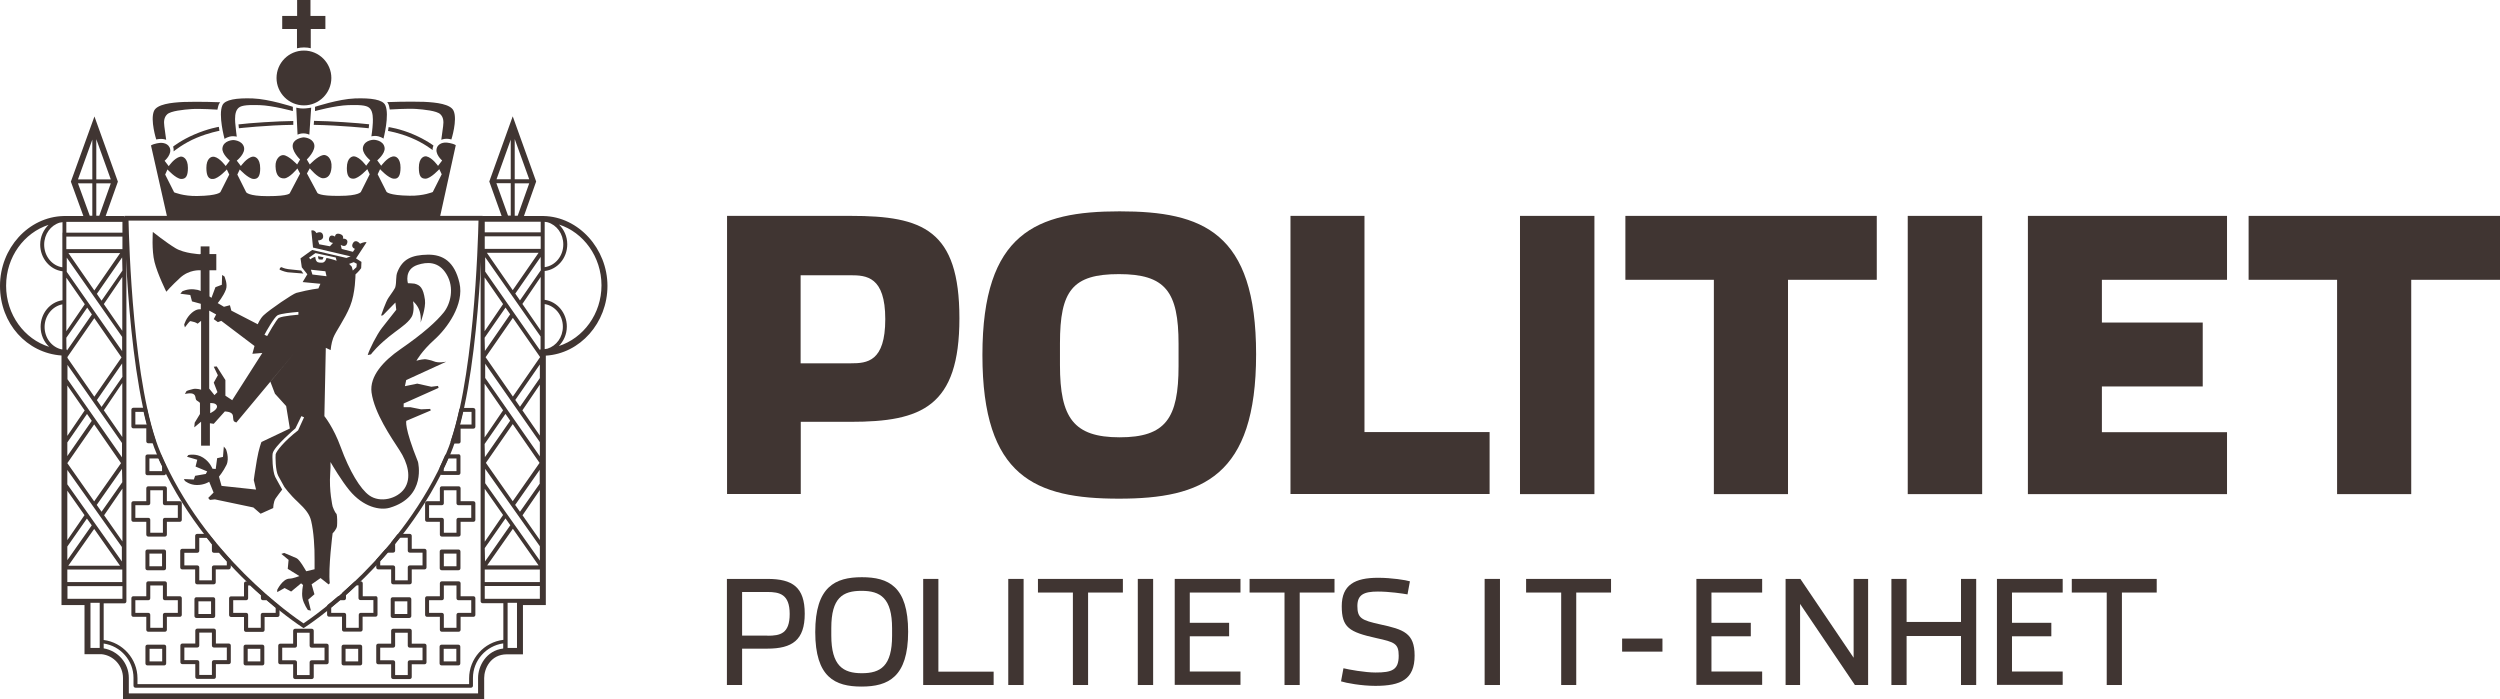 <svg xmlns="http://www.w3.org/2000/svg" id="Layer_2" viewBox="0 0 176.02 49.25">
    <defs>
        <style>.cls-1{fill:#403532;}</style>
    </defs>
    <g id="Layer_1-2">
        <path class="cls-1"
              d="m51.18,15.2h8.73c5.06,0,7.64.98,7.64,7.21s-2.66,7.29-7.66,7.29h-3.51v5.08h-5.19V15.2Zm8.73,10.38c1.14,0,2.42-.11,2.42-3.11s-1.33-3.09-2.45-3.09h-3.51v6.2h3.54Z"></path>
        <path class="cls-1"
              d="m69.17,24.99c0-8.6,3.81-10.11,9.66-10.11s9.61,1.46,9.61,10.06-3.78,10.17-9.66,10.17-9.61-1.52-9.61-10.11Zm13.81.77v-1.54c0-3.7-.93-4.92-4.2-4.92s-4.15,1.17-4.15,4.87v1.54c0,3.7.96,5.08,4.2,5.08s4.15-1.33,4.15-5.03Z"></path>
        <path class="cls-1" d="m90.85,15.2h5.22v15.22h8.81v4.36h-14.02V15.2Z"></path>
        <path class="cls-1" d="m107.02,15.2h5.24v19.59h-5.24V15.2Z"></path>
        <path class="cls-1" d="m120.67,19.7h-6.23v-4.5h17.7v4.5h-6.25v15.09h-5.22v-15.09Z"></path>
        <path class="cls-1" d="m134.32,15.2h5.24v19.59h-5.24V15.2Z"></path>
        <path class="cls-1" d="m142.78,15.2h14.02v4.5h-8.81v3.01h7.1v4.5h-7.1v3.22h8.81v4.36h-14.02V15.2Z"></path>
        <path class="cls-1" d="m164.55,19.7h-6.23v-4.5h17.7v4.5h-6.25v15.09h-5.22v-15.09Z"></path>
        <path class="cls-1"
              d="m21.37,44.22l-.08-.05c-.07-.05-6.94-4.44-10.24-12.17-2.1-4.91-2.28-16.49-2.28-16.61v-.19s25.21,0,25.21,0v.19c0,.12-.18,11.7-2.28,16.61-3.31,7.73-10.18,12.13-10.24,12.17l-.08.05h0ZM9.05,15.53c.03,1.35.3,11.79,2.26,16.36,3.09,7.22,9.31,11.5,10.06,12,.75-.5,6.97-4.78,10.06-12,1.95-4.57,2.23-15.01,2.26-16.36H9.05Z"></path>
        <path class="cls-1"
              d="m21.22,19.05l-.93-.1c-.29-.04-.47-.14-.47-.14-.08,0-.15.11-.13.18,0,0,.3.14.56.18,0,0,1.11.09,1.11.09l-.15-.2Z"></path>
        <path class="cls-1"
              d="m14.07,17.9s-1.1-.05-1.72-.43c-.65-.39-1.59-1.14-1.59-1.14,0,0-.09,1.3.12,2.12.22.87.83,2.09.83,2.09,0,0,.32-.38.97-.98.65-.6,1.42-.53,1.42-.53h1.13v-1.14h-1.14Z"></path>
        <path class="cls-1"
              d="m20.86,7.58s.24.06.48.06.57-.06.57-.06l-.13,1.9s-.19-.09-.42-.09-.41.09-.41.09l-.09-1.89Z"></path>
        <path class="cls-1"
              d="m11.72,9.85s-.17-.07-.37-.07c-.18,0-.35.04-.35.04,0,0-.43-1.36-.16-2,.2-.48,1.21-.6,2.08-.64,1.14-.04,2.58.02,2.58.02,0,0-.1.12-.13.26-.04.14-.06.26-.06.26,0,0-1.26-.08-1.83-.04-.56.04-1.46.13-1.71.37-.21.2-.25.48-.2.84.05.41.13.96.13.96Z"></path>
        <path class="cls-1"
              d="m16.66,9.62s-.12-.03-.25-.03c-.35,0-.6.19-.6.19,0,0-.46-1.69-.15-2.37.18-.4,1-.52,2.14-.48,1.14.04,2.82.59,2.82.59v.3s-1.4-.39-2.36-.42c-1.04-.03-1.34.05-1.51.24-.22.24-.21.69-.19.99.03.4.11.99.11.99Z"></path>
        <path class="cls-1"
              d="m31.07,9.84s.17-.07.37-.07c.18,0,.34.05.34.05,0,0,.44-1.37.16-2.01-.2-.48-1.21-.6-2.08-.64-1.14-.04-2.6.02-2.6.02,0,0,.1.12.13.26.03.14.05.26.05.26,0,0,1.29-.08,1.85-.04.56.04,1.46.13,1.71.37.21.2.25.48.2.84-.05.41-.13.96-.13.96Z"></path>
        <path class="cls-1"
              d="m26.15,9.6s.12-.03.25-.03c.35,0,.6.19.6.19,0,0,.44-1.67.13-2.35-.18-.4-1-.52-2.14-.48-1.14.04-2.81.59-2.81.59v.3s1.4-.39,2.36-.42c1.04-.03,1.34.05,1.51.24.22.24.21.71.2,1.01-.02.44-.1.94-.1.94Z"></path>
        <path class="cls-1"
              d="m18.83,15.36h12.13l1.13-5.14c-.24-.15-.65-.18-.65-.18,0,0-.48-.05-.66.32-.22.46.35.94.35.94l-.29.38s-.39-.57-.81-.67c-.19-.04-.54.11-.54.79,0,.57.13.79.48.78.37-.02.96-.67.96-.67l.17.36-.63,1.25s-.65.28-1.63.26c-1.49-.02-1.63-.28-1.63-.28l-.62-1.23.17-.36s.57.63.95.67c.34.04.49-.22.49-.78,0-.63-.31-.84-.56-.78-.39.08-.8.65-.8.65l-.28-.38s.57-.47.52-.88c-.07-.55-.76-.57-.76-.57,0,0-.6,0-.75.47-.15.47.5.98.5.98l-.29.38s-.41-.59-.83-.66c-.13-.02-.53.06-.53.83,0,.53.15.76.48.74.37-.02.96-.67.96-.67l.17.36-.62,1.24s-.14.28-1.51.28h-.03c-1.37.02-1.52-.2-1.52-.2l-.74-1.38.2-.36s.55.68.92.7c.34.01.57-.22.61-.76.05-.67-.35-.93-.6-.87-.39.08-.93.66-.93.66l-.21-.35s.68-.64.51-1.11c-.16-.44-.74-.45-.74-.45,0,0-.6.05-.74.45-.16.48.5,1.11.5,1.11l-.21.35s-.59-.63-.96-.66c-.26-.02-.58.28-.56.79.02.64.26.86.61.85.37-.01.93-.7.93-.7l.19.36-.72,1.37s0,.22-1.57.22c-1.37,0-1.51-.28-1.51-.28l-.62-1.24.17-.36s.59.64.96.67c.33.02.48-.21.48-.74,0-.77-.4-.85-.53-.83-.42.07-.83.66-.83.66l-.29-.38s.65-.51.5-.98c-.15-.46-.75-.47-.75-.47,0,0-.69.02-.76.57-.05.41.52.88.52.88l-.29.38s-.41-.57-.8-.65c-.25-.05-.56.15-.56.78,0,.56.15.82.49.78.38-.04.95-.67.95-.67l.17.36-.62,1.23s-.14.26-1.63.28c-.98.02-1.63-.26-1.63-.26l-.63-1.25.16-.36s.59.65.96.67c.34.01.48-.21.48-.78,0-.68-.36-.83-.54-.79-.43.1-.81.67-.81.67l-.29-.38s.57-.48.35-.94c-.18-.37-.66-.32-.66-.32,0,0-.41.03-.65.18l1.16,5.14h12.13"></path>
        <path class="cls-1"
              d="m21.4,3.56c-1.07,0-1.93.87-1.93,1.93s.87,1.93,1.93,1.93,1.93-.87,1.93-1.93-.87-1.93-1.93-1.93Z"></path>
        <path class="cls-1"
              d="m21.88,3.4v-1.36h1.03v-.92h-1.05V0h-.94v1.12h-1.05v.92h1.04v1.36c.16-.04.32-.06.5-.06s.33.02.49.06Z"></path>
        <path class="cls-1"
              d="m15.41,8.93s-.76.12-1.73.54c-.91.39-1.49.85-1.49.85,0,0,.06.2.03.34,0,0,.71-.58,1.63-.96.86-.36,1.6-.49,1.6-.49l-.04-.27Z"></path>
        <path class="cls-1" d="m16.79,8.75l.03.28s1.98-.22,3.83-.24v-.27c-1.11.01-3.1.14-3.87.24Z"></path>
        <path class="cls-1"
              d="m27.37,8.95s.78.1,1.75.52c.91.39,1.4.78,1.4.78,0,0-.08.17-.06.32,0,0-.6-.49-1.52-.87-.86-.36-1.62-.48-1.62-.48l.04-.27Z"></path>
        <path class="cls-1" d="m25.99,8.75l-.03.28s-2.01-.21-3.87-.24l.02-.28c1.1.01,3.12.15,3.88.24Z"></path>
        <path class="cls-1"
              d="m22.71,18.28s.07-.17.07-.17l-.39-.07s.02.21.06.22c.02,0,.21.03.26.01Zm8.66,7.19s-.49.12-.85-.04c-.1-.05-.54-.15-.61-.14-.31.02-.59.11-.59.11,0,0,.36-.67,1.26-1.48.9-.8,2.12-2.49,1.77-4-.35-1.51-1.17-2-2.22-1.99-1.16.02-1.78.32-2.14,1.2-.15.35-.05.68-.16,1.1-.01.05-.25.43-.48.74-.19.27-.52,1.25-.52,1.25l.13-.02.88-.9.06.51s-.42.54-1,1.27c-.37.47-.9,1.53-1.01,1.92l.23-.05s.45-.65,1.7-1.58c.4-.3,1.09-.76,1.23-1.21.14-.45.03-.95.03-.95,0,0,.34.27.47.71.13.44.06.8.06.8,0,0,.39-1.04.31-1.61-.12-.85-.34-1.04-.74-1.14-.1-.02-.46-.03-.46-.03,0,0-.29-.97.68-1.29.67-.22,1.49-.26,2.04.66.58.96.27,2.11-.2,2.69-.5.62-1.4,1.45-3.05,2.59-1.19.82-2.18,1.9-2.03,3.04.2,1.46,1.4,3.19,1.97,4.07.58.88.87,1.95.34,2.71-.5.71-1.7,1.02-2.47.47-.63-.45-1.39-1.7-2.01-3.4-.51-1.4-1.15-2.18-1.15-2.18l.1-4.81.34.16s.04-.48.18-.85c.18-.48.81-1.3,1.19-2.24.38-.93.38-2.24.38-2.24,0,0,.26-.23.4-.44l.02-.44-.39-.25h.01s.74-1.13.74-1.13c-.14-.06-.46.1-.46.1,0,0-.31-.39-.51-.02-.15.29.15.38.15.38l-.14.21-.79-.2-.07-.29s.36.24.46-.13c.09-.33-.31-.31-.31-.31,0,0,.12-.23-.22-.33-.33-.09-.33.19-.33.19,0,0-.34-.23-.42.11-.08.32.28.33.28.33l-.22.24-.75-.14-.09-.27s.42,0,.36-.34c-.07-.4-.47-.18-.47-.18,0,0-.12-.25-.36-.18l.12,1.2,2.65.62-.3.11-2.41-.56-.82.59.09.63.39.49-.33.55,1.25.12-.14.33s-.58.06-1.55.31c-.26.07-1.86,1.16-2.31,1.58-.26.25-.41.63-.41.63l-1.86-.96-.1-.38-.42.11-.44-.26s.4-.47.58-.96c.14-.38-.11-.92-.11-.92l-.16-.1-.02.69-.45.17-.28.75-.14-.1v-3.52h-.62v3.15s-.06-.09-.49-.13c-.44-.04-.8.14-.8.14l-.14.17.7.09.12.45.62.17v.39s-.27-.07-.63.24c-.42.36-.54.84-.54.84l.05.19c.11-.12.31-.45.4-.44.26.06.32.07.5.18l.24-.2v4.85s-.35-.12-.6-.04c-.15.05-.32.07-.43.14l-.11.2s.47-.12.64.03c.14.13.08.24.15.38.04.07.21.13.27.22v.78s-.37.61-.37.61l-.03.33.48-.4v1.69h.62v-1.58l.27.04.78-.87s.43,0,.54.21c.07.13.02.38.11.49.08.04.16.08.16.08l4.06-4.87-1.66,2,.32.84.79.87.26,1.58-2,.95s-.18.44-.32,1.25c-.14.81-.22,1.43-.22,1.43l.16.67-2.43-.26-.18-.65s.3-.36.53-.83c.22-.48-.04-1.11-.04-1.11l-.15-.18-.06.73-.41.09-.1.76-.23-.02s-.17-.47-.66-.78c-.5-.32-1.04-.18-1.04-.18l-.09.12.72.21-.12.48.82.34-.1.18-.75.13-.09.26-.7-.03.07.13s.33.29.85.29.86-.23.86-.23l.31.76-.38.38.12.14.35-.04,2.71.57.51.44.89-.4s0-.43.17-.68c.11-.16.32-.44.46-.62,0-.01-.42-.74-.49-.89-.2-.41-.22-1.48-.18-1.66.1-.49,1.6-1.76,1.6-1.76l.42-.86.19.08-.42.92c-.96.74-1.55,1.48-1.58,1.69-.02.13-.02,1.14.18,1.51.08.15.43.78.43.78,0,0,.38.54.95,1.06.56.53.83.87.94,1.34.18.75.25,1.88.24,2.74,0,.35,0,.66,0,.66l-.59.14s-.46-.83-.68-.92c-.47-.2-.87-.37-.87-.37l-.2.07.51.42-.06.63.82.51s-.46.18-.69.18c-.49,0-.87.79-.87.79v.16s.52-.29.52-.29l.46.25.7-.58.14.12s-.12.52-.04.93c.08.41.38.83.38.83l.21.04-.19-.77.44-.38-.2-.7.63-.44.57.45.08-.09c-.12-1.05.2-3.51.2-3.51,0,0,.29-.28.31-.52.02-.2.02-.68-.03-.84-.15-.14-.28-.53-.28-.53,0,0-.26-1.1-.17-2.33.02-.28.03-.55.02-.8.15.26.78,1.32,1.33,1.99.98,1.19,2.16,1.43,2.84,1.23,2.62-.77,1.99-3.23,1.99-3.23-1-2.49-.82-2.89-.82-2.89l1.72-.73-.04-.11-.64.03-.75-.15h-.48v-.26s2.46-1.1,2.46-1.1l-.04-.14-.47.06-.99-.22-.87.18.09-.43,2.79-1.28Zm-6.46-7.01l.21.11-.02.24-.26.24-.07-.27-.19-.2.32-.12Zm-10.11,10.62v-.7s.46-.04.48.24c.01.25-.48.47-.48.47Zm1.54-.91l-.47-.31v-1.1s-.61-.96-.61-.96l-.21.02.29.6-.29.52.26.67-.21.21-.37-.46v-5.49l.49.27-.17.33.29.21.24-.09,2.34,1.77-.15.55.7-.06-2.13,3.34Zm3.31-5.8c-.18.09-.84,1.29-.84,1.29l-.19-.09c.11-.22.69-1.24.92-1.37.21-.12.99-.2,1.47-.24v.2s-1.1.08-1.36.22Zm2.11-4.23l.45-.32,1.43.31.06.23c-.17-.08-.71-.2-.71-.2-.07.26-.18.29-.23.32-.03.02-.27.03-.39-.02-.17-.08-.17-.38-.17-.38-.2.05-.35.18-.35.18l-.09-.12Zm.24,1.2l-.11-.35,1.02.11.08.35-.98-.12Z"></path>
        <path class="cls-1"
              d="m38.26,15.21h-1.37l.86-2.43-1.65-4.59-1.65,4.59.87,2.43h-1.38v.09c-.05.02-.1.06-.1.12v.97h0v1.44h0v22.02h0v1.44h0v1.04c0,.08.06.14.14.14h1.46v2.58c-1.36.16-2.41,1.33-2.41,2.71v.41H9.68v-.41c0-1.37-1.04-2.53-2.38-2.7v-2.58h1.46c.08,0,.14-.06.14-.14V15.42c0-.07-.06-.13-.13-.14,0,0,0-.07,0-.07h-1.33l.86-2.42-1.65-4.59-1.66,4.59.88,2.42h-1.39c-2.47.06-4.48,2.26-4.48,4.92s1.9,4.73,4.33,4.9v17.57h1.62v3.46h1.2c.86.09,1.51.82,1.51,1.68v1.51h25.43v-1.51c0-.65.44-1.67,1.6-1.67h1.13v-3.47h1.61v-17.56c2.41-.14,4.34-2.31,4.34-4.91s-2.02-4.87-4.5-4.92ZM4.39,24.6s-.04,0-.05,0c-.69-.15-1.2-.8-1.2-1.58s.54-1.46,1.25-1.59v3.17Zm0-3.46c-.87.13-1.53.92-1.53,1.87,0,.56.23,1.06.6,1.41-1.74-.54-3.03-2.26-3.03-4.3s1.27-3.73,2.99-4.29c-.36.35-.59.84-.59,1.39,0,.96.68,1.77,1.57,1.88v2.04Zm0-4.76v2.44c-.73-.11-1.28-.79-1.28-1.59,0-.75.46-1.37,1.11-1.56.06,0,.12-.02.18-.03v.74Zm4.23,21.74l-1.29-1.84,1.29-1.88v3.72Zm-1.98-17.67l-1.82-2.63h3.64l-1.82,2.63Zm1.96-2.33l.02.93-1.47,2.12-.33-.48,1.79-2.58Zm0,5.59v1.01l-3.9-5.58v-1l3.9,5.58Zm0,1.89l.02.93-1.47,2.12-.33-.48,1.78-2.58Zm-.04-.44l-1.92,2.77-1.89-2.73v-.07l1.89-2.73,1.92,2.77Zm.03,6.03v1.01l-3.84-5.5v-1.01l3.84,5.5Zm0,1.82l.02.94-1.46,2.08-.34-.48,1.78-2.54Zm-1.96,2.29l-1.89-2.69,1.89-2.73,1.89,2.73-1.89,2.69Zm-.67-6.4l-1.22,1.79v-3.55l1.22,1.76Zm.17.25l.33.48-1.72,2.48v-.96l1.39-2.01Zm2.45,9.37v1.01l-3.84-5.43v-1.01l3.84,5.42Zm-.13,1.31h-3.64l1.82-2.59,1.82,2.59Zm-2.5-3.56l-1.21,1.76v-3.48l1.21,1.72Zm.17.24l.34.48-1.72,2.45v-.96l1.38-1.97Zm2.49,3.59v.88h-3.87v-.88h3.87Zm0-9.33l-1.3-1.88,1.3-1.92v3.79Zm0-7.48l-1.3-1.88,1.3-1.91v3.8Zm-1.83-8.1v-2.28h1.02l-.81,2.28h-.21Zm0-5.39l1.02,2.83h-1.02v-2.83Zm-.28.03v2.8h-1.01l1.01-2.8Zm-1.01,3.08h1.01v2.28h-.18l-.83-2.28Zm-.82,2.71h3.95v.76h-3.95v-.76Zm0,1.04h3.95v.88h-3.95v-.88Zm0,2.89l1.3,1.87-1.3,1.9v-3.77Zm.03,5.06h-.02s-.01-.63-.01-.63v-.2l1.47-2.12.33.48-1.75,2.53-.02-.07Zm2.32,21.01h-.65s0-3.18,0-3.18h.65v3.18Zm-.87-3.46h-1.4v-.89h3.87v.89h-2.47Zm29.29,3.5c-1.22.14-1.78,1.25-1.78,2.07v1.09H9.07v-1.09c0-1.03-.74-1.9-1.77-2.08v-.34c1.19.17,2.1,1.2,2.1,2.42v.55c0,.08.06.14.14.14h23.62c.08,0,.14-.06.14-.14v-.55c0-1.23.93-2.26,2.13-2.43v.36Zm.8-30.47v-2.28h1.02l-.81,2.28h-.21Zm0-5.4l1.02,2.83h-1.02v-2.83Zm-.28.04v2.79h-1l1-2.79Zm-1.01,3.07h1.01v2.28h-.19l-.82-2.28Zm-.83,6.63l1.3,1.88-1.3,1.91v-3.79Zm1.47,2.12l.33.48-1.78,2.58-.02-.93,1.47-2.12Zm-1.47,5.36l1.3,1.88-1.3,1.91v-3.79Zm.02,5.18l-.02-.93,1.47-2.12.33.48-1.79,2.58Zm1.96-2.33l1.89,2.73-1.89,2.7-1.89-2.7,1.89-2.73Zm-1.97,4.56l1.29,1.84-1.29,1.88v-3.72Zm.02,5.11l-.02-.94,1.46-2.09.34.48-1.78,2.55Zm1.96-2.3l1.81,2.58h-3.62l1.81-2.58Zm.29,8.39h-.66s0-3.18,0-3.18h.66v3.18Zm1.61-3.46h-3.88v-.9h3.88v.9Zm0-1.18h-3.88v-.88h3.88v.88Zm0-1.51l-3.85-5.45v-1.01l3.85,5.45v1.01Zm0-1.45l-1.22-1.74,1.22-1.78v3.52Zm0-3.98l-1.4,1.99-.34-.48,1.73-2.47v.96Zm0-1.91l-3.85-5.52v-1l3.85,5.52v1.01Zm0-1.46l-1.23-1.78,1.23-1.81v3.59Zm0-4.05l-1.4,2.02-.33-.48,1.73-2.5v.96Zm0-1.45l-1.9,2.75-1.92-2.77,1.92-2.77,1.91,2.75v.04Zm.04-.56h-.04v.03l-3.85-5.52v-1.01l3.9,5.58v.92Zm-3.77-6.81h3.64l-1.82,2.63-1.82-2.63Zm3.79,5.47l-1.29-1.87,1.29-1.9v3.77Zm0-4.23l-1.46,2.11-.33-.48,1.79-2.58v.62s.01.32.01.32Zm0-1.52h-3.94v-.88h3.94v.88Zm0-1.16h-3.94v-.75h3.94v.75Zm.28,1.44v-2.18c.07,0,.14.02.21.03.64.19,1.1.81,1.1,1.56,0,.82-.57,1.5-1.31,1.6v-1.01Zm.19,6.75c-.06,0-.12.03-.19.03v-3.17c.72.11,1.28.78,1.28,1.59,0,.74-.45,1.35-1.09,1.55Zm.79-.17c.35-.35.58-.83.58-1.39,0-.96-.68-1.76-1.56-1.88v-2.03c.9-.1,1.59-.91,1.59-1.88,0-.56-.23-1.04-.58-1.39,1.72.55,2.99,2.27,2.99,4.28s-1.27,3.72-3.02,4.28Z"></path>
        <path class="cls-1"
              d="m15.01,43.51h-1.18c-.08,0-.14-.06-.14-.14v-1.18c0-.08.06-.14.14-.14h1.18c.08,0,.14.06.14.14v1.18c0,.08-.06.14-.14.14h0Zm-1.04-.28h.89v-.89h-.89v.89h0Z"></path>
        <path class="cls-1"
              d="m18.47,46.85h-1.18c-.08,0-.14-.06-.14-.14v-1.18c0-.08.06-.14.14-.14h1.18c.08,0,.14.06.14.14v1.18c0,.08-.06.14-.14.14h0Zm-1.03-.28h.89v-.89h-.89v.89h0Z"></path>
        <path class="cls-1"
              d="m11.55,40.15h-1.17c-.08,0-.14-.06-.14-.14v-1.18c0-.08.06-.14.14-.14h1.17c.08,0,.14.06.14.14v1.18c0,.08-.06.14-.14.14h0Zm-1.03-.28h.89v-.89h-.89v.89h0Z"></path>
        <path class="cls-1"
              d="m11.56,46.85h-1.18c-.08,0-.14-.06-.14-.14v-1.18c0-.08.06-.14.14-.14h1.18c.08,0,.14.06.14.14v1.18c0,.08-.06.14-.14.14h0Zm-1.03-.28h.89v-.89h-.89v.89h0Z"></path>
        <path class="cls-1"
              d="m25.36,46.85h-1.17c-.08,0-.14-.06-.14-.14v-1.18c0-.08.06-.14.14-.14h1.17c.08,0,.14.06.14.14v1.18c0,.08-.06.14-.14.14h0Zm-1.03-.28h.89v-.89h-.89v.89h0Z"></path>
        <path class="cls-1"
              d="m28.82,43.51h-1.17c-.08,0-.14-.06-.14-.14v-1.18c0-.08.06-.14.14-.14h1.17c.08,0,.14.06.14.14v1.18c0,.08-.06.14-.14.14h0Zm-1.03-.28h.89v-.89h-.89v.89h0Z"></path>
        <path class="cls-1"
              d="m32.28,40.15h-1.18c-.08,0-.14-.06-.14-.14v-1.18c0-.08.06-.14.14-.14h1.18c.08,0,.14.06.14.14v1.18c0,.08-.06.14-.14.14h0Zm-1.03-.28h.89v-.89h-.89v.89h0Z"></path>
        <path class="cls-1"
              d="m32.27,46.85h-1.18c-.08,0-.14-.06-.14-.14v-1.18c0-.08.06-.14.14-.14h1.18c.08,0,.14.06.14.14v1.18c0,.08-.06.14-.14.14h0Zm-1.03-.28h.89v-.89h-.89v.89h0Z"></path>
        <path class="cls-1"
              d="m11.37,32.08c-.02-.05-.07-.08-.13-.08h-.86c-.08,0-.14.06-.14.14v1.18c0,.08.06.14.14.14h1.17c.08,0,.14-.06.14-.14v-.55c-.12-.22-.22-.45-.32-.68Zm.04,1.09h-.89v-.89h.63c.09.2.18.4.26.54v.35Z"></path>
        <path class="cls-1"
              d="m32.28,31.99h-.82c-.06,0-.11.03-.13.08-.12.26-.23.52-.37.84v.39c0,.08.06.14.14.14h1.18c.08,0,.14-.06.14-.14v-1.18c0-.08-.06-.14-.14-.14Zm-.14,1.18h-.9v-.19c.1-.23.21-.46.32-.7h.58v.89Z"></path>
        <path class="cls-1"
              d="m16.25,39.95v-.47s-.01-.07-.04-.09c-.21-.23-.41-.46-.62-.7-.03-.03-.07-.05-.11-.05h-.12c-.06-.06-.11-.13-.17-.2v-.17s-.01-.06-.03-.09c-.14-.18-.29-.36-.43-.54-.03-.03-.07-.05-.11-.05h-.74c-.08,0-.14.06-.14.14v.91h-.91c-.08,0-.14.06-.14.14v1.17c0,.08.06.14.14.14h.91v.91c0,.08.06.14.14.14h1.17c.08,0,.14-.06.14-.14v-.91h.91c.08,0,.14-.06.14-.14Zm-.28-.14h-.91c-.08,0-.14.06-.14.14v.91h-.89v-.91c0-.08-.06-.14-.14-.14h-.91v-.89h.91c.08,0,.14-.06.14-.14v-.91h.53c.12.15.24.31.36.46v.45c0,.08.06.14.14.14h.36c.18.21.37.42.55.62v.27Z"></path>
        <path class="cls-1"
              d="m18.91,42.01s-.06-.03-.09-.03h-.16s-.01,0-.02-.01v-.12s-.02-.08-.05-.1c-.27-.24-.55-.49-.84-.77-.03-.02-.06-.04-.1-.04h-.33c-.08,0-.14.06-.14.14v.91h-.91c-.08,0-.14.06-.14.14v1.17c0,.08.06.14.14.14h.91v.91c0,.08.06.14.14.14h1.17c.08,0,.14-.06.14-.14v-.91h.91c.08,0,.14-.06.14-.14v-.56s-.02-.08-.05-.11c-.23-.19-.47-.39-.73-.61Zm.5,1.14h-.91c-.08,0-.14.06-.14.14v.91h-.89v-.91c0-.08-.06-.14-.14-.14h-.91v-.89h.91c.08,0,.14-.06.14-.14v-.9h.14c.26.25.51.48.76.69v.21c0,.08.06.14.14.14h.26c.23.19.44.37.64.54v.35Z"></path>
        <path class="cls-1"
              d="m10.3,31.07c0,.08.06.14.14.14h.39s.09-.02.11-.06c.03-.04.03-.08.02-.13-.21-.63-.42-1.37-.6-2.2-.01-.06-.07-.11-.14-.11h-.83c-.08,0-.14.06-.14.14v1.17c0,.08.06.14.14.14h.91v.9Zm-.77-1.18v-.89h.58c.07.31.14.61.22.89h-.8Z"></path>
        <path class="cls-1"
              d="m26.45,41.98h-.91v-.91c0-.08-.06-.14-.14-.14h-.36s-.07.01-.1.04c-.28.26-.55.51-.81.74-.03.03-.05.06-.05.1v.12s-.03.03-.05.04h-.16s-.07.01-.09.03c-.25.21-.48.41-.7.58-.03.03-.05.07-.05.11v.59c0,.08.06.14.14.14h.91v.91c0,.08.06.14.14.14h1.17c.08,0,.14-.06.14-.14v-.91h.91c.08,0,.14-.06.14-.14v-1.17c0-.08-.06-.14-.14-.14Zm-.14,1.17h-.91c-.08,0-.14.06-.14.14v.91h-.89v-.91c0-.08-.06-.14-.14-.14h-.91v-.38c.19-.16.4-.33.61-.51h.29c.08,0,.14-.06.14-.14v-.24c.23-.21.48-.43.72-.67h.16v.9c0,.08.06.14.14.14h.91v.89Z"></path>
        <path class="cls-1"
              d="m29.89,38.64h-.9v-.91c0-.08-.06-.14-.14-.14h-.77s-.08.02-.11.05c-.13.17-.27.34-.4.51-.02.02-.03.06-.03.09v.17c-.06.08-.13.15-.19.23h-.12s-.08.02-.11.05c-.2.23-.39.45-.59.67-.02.03-.04.06-.04.09v.5c0,.08.06.14.14.14h.91v.91c0,.08.06.14.14.14h1.17c.08,0,.14-.06.14-.14v-.91h.9c.08,0,.14-.06.14-.14v-1.17c0-.08-.06-.14-.14-.14Zm-.14,1.17h-.9c-.08,0-.14.06-.14.14v.91h-.89v-.91c0-.08-.06-.14-.14-.14h-.91v-.31c.17-.19.35-.38.52-.59h.39c.08,0,.14-.06.14-.14v-.49c.11-.14.22-.28.33-.42h.56v.91c0,.08.06.14.14.14h.9v.89Z"></path>
        <path class="cls-1"
              d="m33.34,28.72h-.86c-.07,0-.12.05-.14.11-.18.83-.39,1.58-.6,2.21-.02.04,0,.09.02.13.03.04.07.06.11.06h.42c.08,0,.14-.06.14-.14v-.91h.9c.08,0,.14-.06.14-.14v-1.17c0-.08-.06-.14-.14-.14Zm-.14,1.17h-.83c.07-.28.15-.58.22-.89h.61v.89Z"></path>
        <path class="cls-1"
              d="m9.39,36.74h.91v.9c0,.08.06.14.14.14h1.17c.08,0,.14-.06.14-.14v-.9h.91c.08,0,.14-.06.14-.14v-1.17c0-.08-.06-.14-.14-.14h-.91v-.91c0-.08-.06-.14-.14-.14h-1.17c-.08,0-.14.06-.14.14v.91h-.91c-.08,0-.14.06-.14.14v1.17c0,.08.06.14.14.14Zm.14-1.17h.91c.08,0,.14-.06.14-.14v-.91h.89v.91c0,.08.06.14.14.14h.91v.89h-.91c-.08,0-.14.06-.14.14v.91h-.89v-.91c0-.08-.06-.14-.14-.14h-.91v-.89Z"></path>
        <path class="cls-1"
              d="m9.39,43.43h.91v.91c0,.08.06.14.14.14h1.17c.08,0,.14-.06.14-.14v-.91h.91c.08,0,.14-.06.14-.14v-1.17c0-.08-.06-.14-.14-.14h-.91v-.91c0-.08-.06-.14-.14-.14h-1.17c-.08,0-.14.06-.14.14v.91h-.91c-.08,0-.14.06-.14.14v1.17c0,.08.06.14.14.14Zm.14-1.17h.91c.08,0,.14-.06.14-.14v-.9h.89v.9c0,.08.06.14.14.14h.91v.89h-.91c-.08,0-.14.06-.14.14v.91h-.89v-.91c0-.08-.06-.14-.14-.14h-.91v-.89Z"></path>
        <path class="cls-1"
              d="m26.63,46.77h.91v.9c0,.08.06.14.14.14h1.17c.08,0,.14-.06.14-.14v-.9h.9c.08,0,.14-.06.14-.14v-1.17c0-.08-.06-.14-.14-.14h-.9v-.91c0-.08-.06-.14-.14-.14h-1.17c-.08,0-.14.06-.14.14v.91h-.91c-.08,0-.14.06-.14.14v1.17c0,.08.06.14.14.14Zm.14-1.17h.91c.08,0,.14-.06.14-.14v-.91h.89v.91c0,.08.06.14.14.14h.9v.89h-.9c-.08,0-.14.06-.14.14v.9h-.89v-.9c0-.08-.06-.14-.14-.14h-.91v-.89Z"></path>
        <path class="cls-1"
              d="m19.73,46.77h.91v.9c0,.08.06.14.14.14h1.17c.08,0,.14-.06.14-.14v-.9h.91c.08,0,.14-.06.14-.14v-1.17c0-.08-.06-.14-.14-.14h-.91v-.91c0-.08-.06-.14-.14-.14h-1.17c-.08,0-.14.06-.14.14v.91h-.91c-.08,0-.14.06-.14.14v1.17c0,.08.06.14.14.14Zm.14-1.17h.9c.08,0,.14-.06.14-.14v-.91h.89v.91c0,.08.06.14.14.14h.91v.89h-.91c-.08,0-.14.06-.14.14v.9h-.89v-.9c0-.08-.06-.14-.14-.14h-.9v-.89Z"></path>
        <path class="cls-1"
              d="m12.7,45.45v1.17c0,.08.06.14.14.14h.91v.9c0,.08.06.14.14.14h1.17c.08,0,.14-.06.14-.14v-.9h.91c.08,0,.14-.06.14-.14v-1.17c0-.08-.06-.14-.14-.14h-.91v-.91c0-.08-.06-.14-.14-.14h-1.17c-.08,0-.14.06-.14.14v.91h-.91c-.08,0-.14.06-.14.14Zm.28.14h.91c.08,0,.14-.06.14-.14v-.91h.89v.91c0,.08.06.14.14.14h.91v.89h-.91c-.08,0-.14.06-.14.14v.9h-.89v-.9c0-.08-.06-.14-.14-.14h-.91v-.89Z"></path>
        <path class="cls-1"
              d="m30.07,36.74h.9v.9c0,.08.06.14.14.14h1.18c.08,0,.14-.06.14-.14v-.9h.9c.08,0,.14-.06.14-.14v-1.17c0-.08-.06-.14-.14-.14h-.9v-.91c0-.08-.06-.14-.14-.14h-1.18c-.08,0-.14.06-.14.14v.91h-.9c-.08,0-.14.06-.14.14v1.17c0,.08.06.14.14.14Zm.14-1.17h.9c.08,0,.14-.06.14-.14v-.91h.89v.91c0,.08.06.14.14.14h.9v.89h-.9c-.08,0-.14.06-.14.14v.91h-.89v-.91c0-.08-.06-.14-.14-.14h-.9v-.89Z"></path>
        <path class="cls-1"
              d="m30.07,43.43h.9v.91c0,.08.06.14.14.14h1.18c.08,0,.14-.06.14-.14v-.91h.9c.08,0,.14-.06.14-.14v-1.17c0-.08-.06-.14-.14-.14h-.9v-.91c0-.08-.06-.14-.14-.14h-1.18c-.08,0-.14.06-.14.14v.91h-.9c-.08,0-.14.06-.14.14v1.17c0,.08.06.14.14.14Zm.14-1.17h.9c.08,0,.14-.06.14-.14v-.9h.89v.9c0,.08.06.14.14.14h.9v.89h-.9c-.08,0-.14.06-.14.14v.91h-.89v-.91c0-.08-.06-.14-.14-.14h-.9v-.89Z"></path>
        <path class="cls-1"
              d="m51.18,40.76h2.86c1.77,0,2.62.59,2.62,2.45s-.88,2.46-2.64,2.46h-1.77v2.56h-1.07v-7.47Zm2.86,4c.89,0,1.56-.14,1.56-1.53s-.7-1.55-1.58-1.55h-1.77v3.07h1.79Z"></path>
        <path class="cls-1"
              d="m57.4,44.5c0-3.2,1.41-3.86,3.28-3.86s3.26.64,3.26,3.84-1.41,3.86-3.28,3.86-3.26-.65-3.26-3.84Zm5.41.26v-.52c0-2.13-.82-2.64-2.15-2.64s-2.13.49-2.13,2.62v.52c0,2.14.83,2.66,2.15,2.66s2.13-.5,2.13-2.64Z"></path>
        <path class="cls-1" d="m65,40.76h1.07v6.53h3.89v.94h-4.96v-7.47Z"></path>
        <path class="cls-1" d="m70.99,40.76h1.08v7.47h-1.08v-7.47Z"></path>
        <path class="cls-1" d="m75.55,41.72h-2.47v-.96h5.98v.96h-2.45v6.51h-1.07v-6.51Z"></path>
        <path class="cls-1" d="m80.11,40.76h1.08v7.47h-1.08v-7.47Z"></path>
        <path class="cls-1" d="m82.71,40.76h4.63v.96h-3.57v2.13h2.77v.95h-2.77v2.48h3.57v.94h-4.63v-7.47Z"></path>
        <path class="cls-1" d="m90.45,41.72h-2.47v-.96h5.98v.96h-2.45v6.51h-1.07v-6.51Z"></path>
        <path class="cls-1"
              d="m94.42,47.97l.17-.92c.36.09,1.51.3,2.26.3,1.16,0,1.63-.18,1.63-1.18,0-.86-.29-.96-1.56-1.24-1.94-.43-2.45-.75-2.45-2.25s.92-2,2.56-2c.94,0,1.96.16,2.24.25l-.17.92c-.34-.06-1.27-.2-2.09-.2-.98,0-1.44.22-1.44,1.02,0,.87.31,1,1.6,1.29,1.66.36,2.43.61,2.43,2.2,0,1.67-.96,2.13-2.76,2.13-.98,0-2.06-.2-2.43-.32Z"></path>
        <path class="cls-1" d="m104.53,40.76h1.08v7.47h-1.08v-7.47Z"></path>
        <path class="cls-1" d="m109.92,41.72h-2.47v-.96h5.98v.96h-2.45v6.51h-1.06v-6.51Z"></path>
        <path class="cls-1" d="m114.21,44.96h2.84v.92h-2.84v-.92Z"></path>
        <path class="cls-1" d="m119.44,40.76h4.63v.96h-3.57v2.13h2.77v.95h-2.77v2.48h3.57v.94h-4.63v-7.47Z"></path>
        <path class="cls-1" d="m125.71,40.76h1.05l3.75,5.55v-5.55h1.02v7.47h-.93l-3.86-5.71v5.71h-1.02v-7.47Z"></path>
        <path class="cls-1" d="m133.17,40.76h1.07v3.03h3.83v-3.03h1.07v7.47h-1.07v-3.45h-3.83v3.45h-1.07v-7.47Z"></path>
        <path class="cls-1" d="m140.6,40.76h4.63v.96h-3.57v2.13h2.77v.95h-2.77v2.48h3.57v.94h-4.63v-7.47Z"></path>
        <path class="cls-1" d="m148.34,41.72h-2.47v-.96h5.98v.96h-2.45v6.51h-1.07v-6.51Z"></path>
    </g>
</svg>